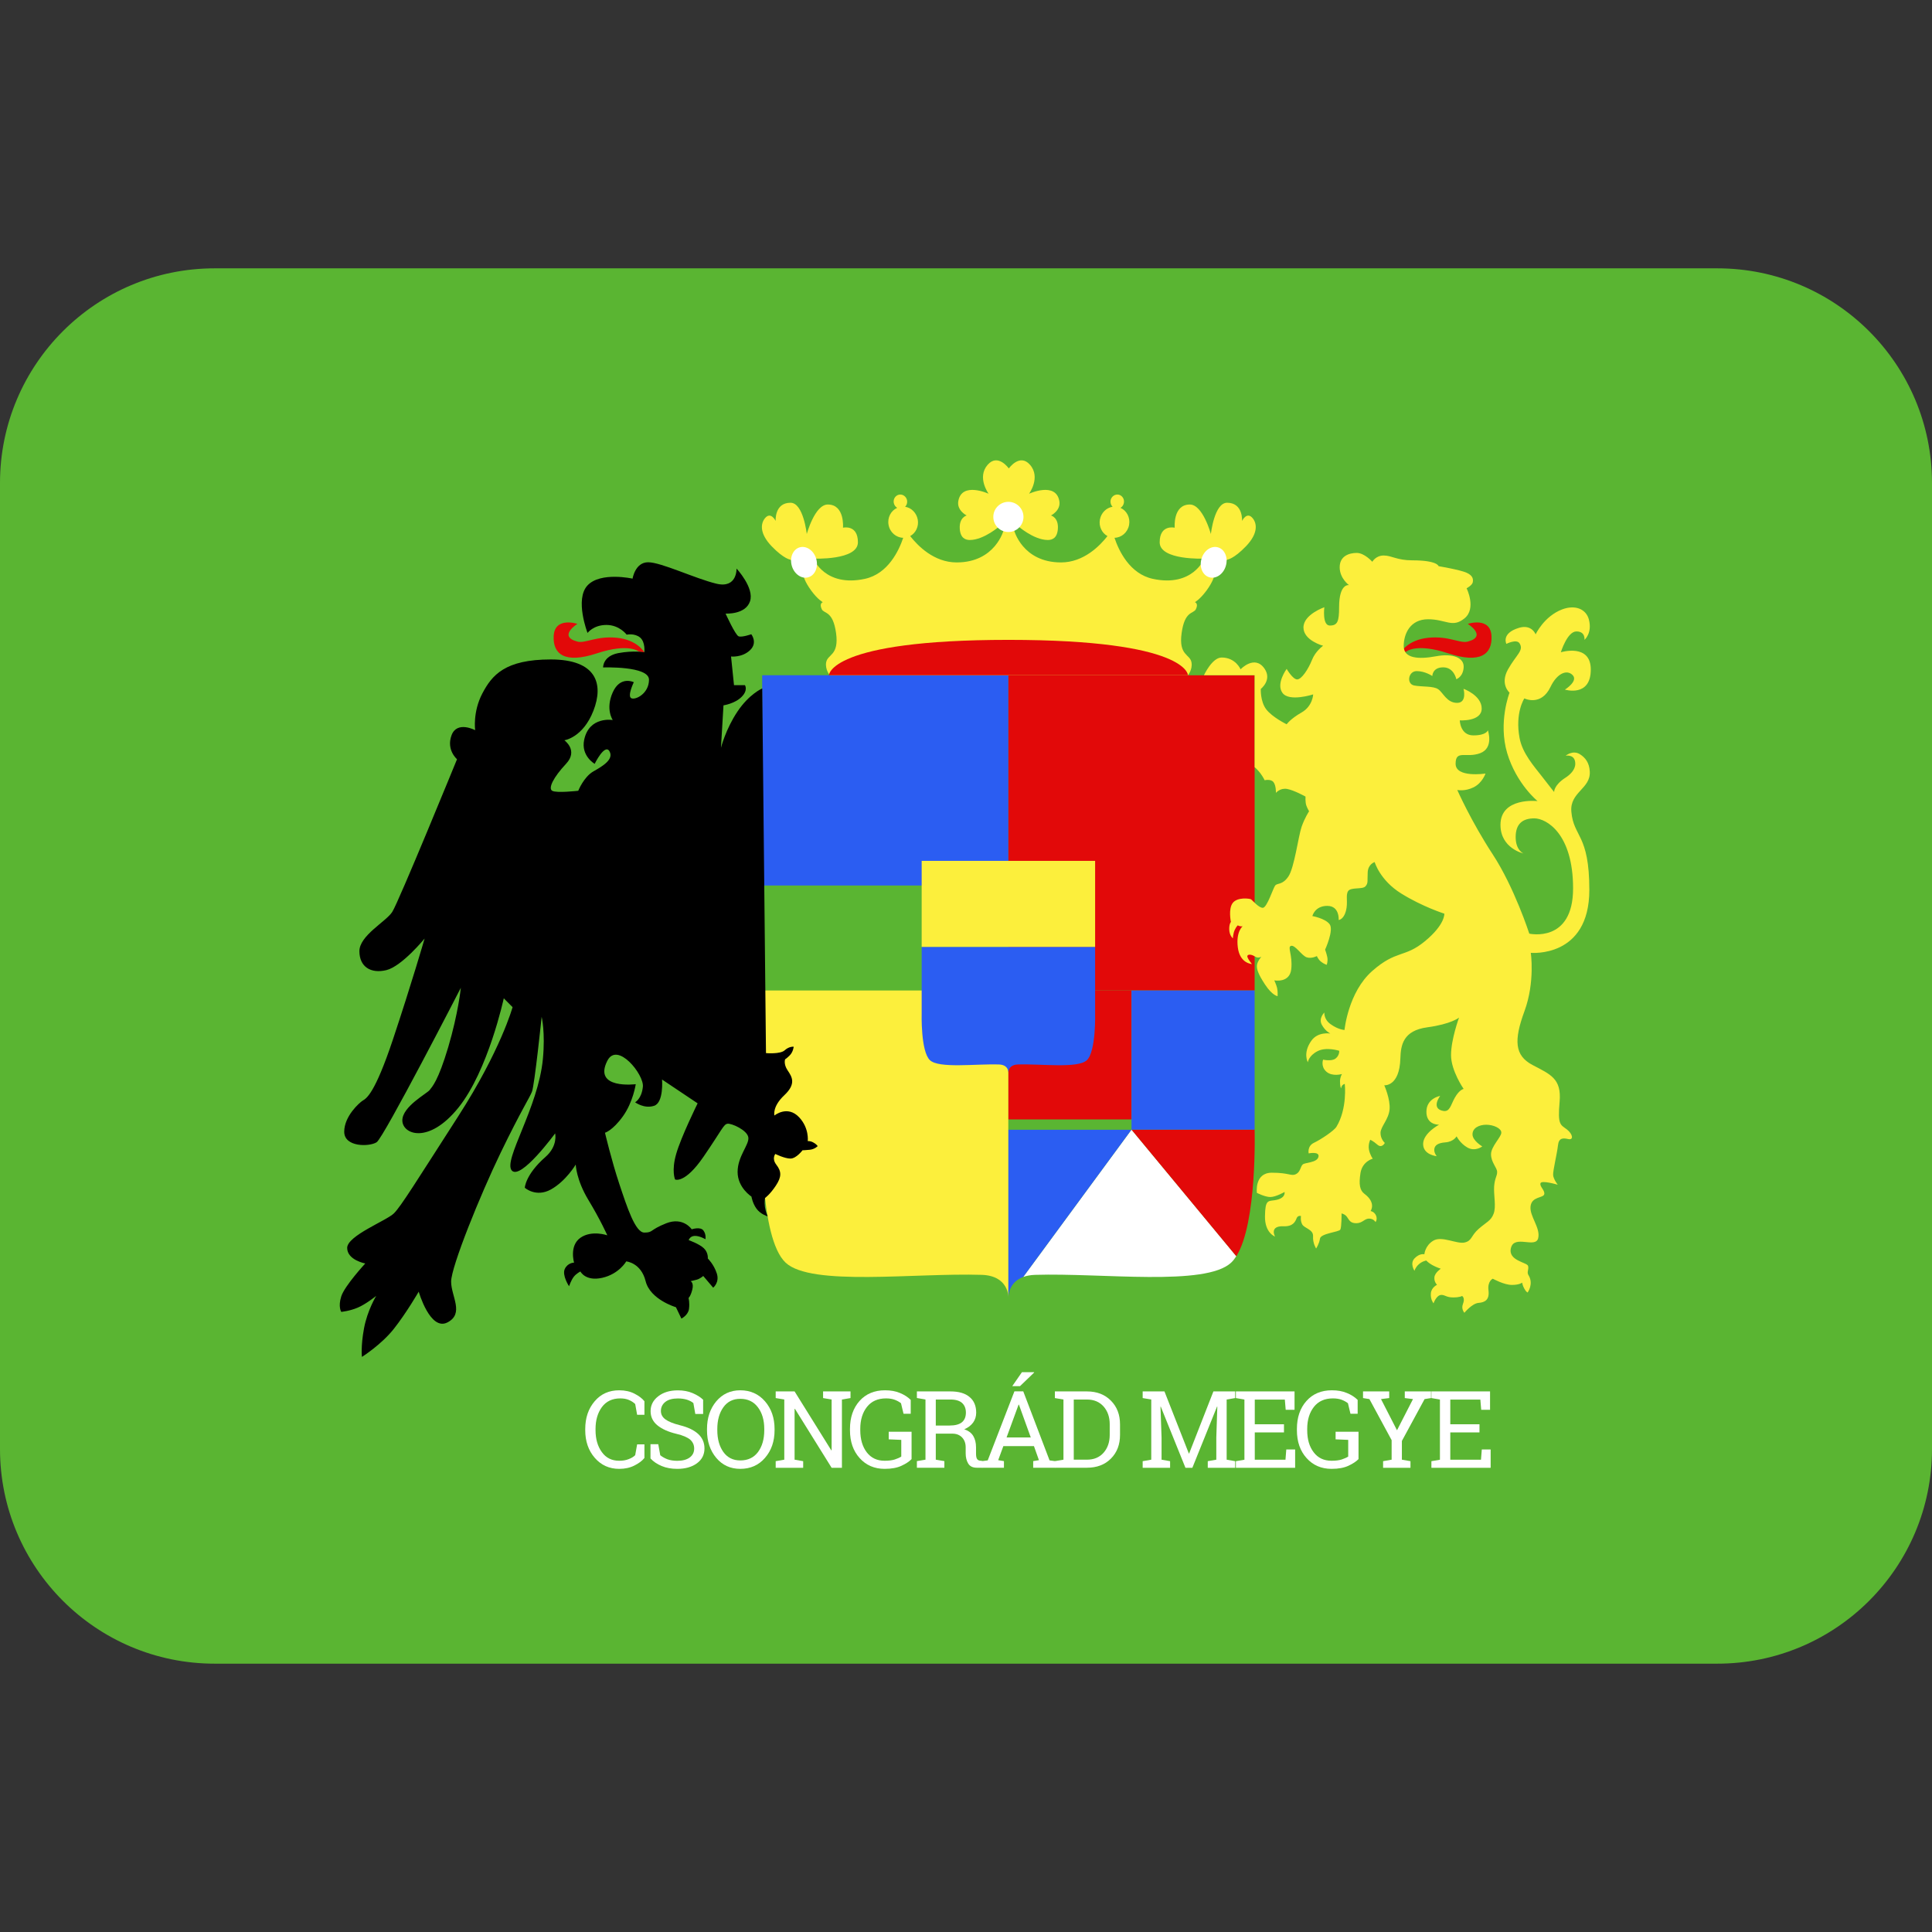 ﻿<svg xmlns:dc="http://purl.org/dc/elements/1.1/" xmlns:cc="http://creativecommons.org/ns#" xmlns:rdf="http://www.w3.org/1999/02/22-rdf-syntax-ns#" xmlns:svg="http://www.w3.org/2000/svg" xmlns="http://www.w3.org/2000/svg" viewBox="0 0 45 45" style="enable-background:new 0 0 45 45;" xml:space="preserve" version="1.1" id="svg2"><rect x="0" y="0" width="45" height="45" fill="#333333" stroke="none"/><defs id="defs6"><clipPath id="clipPath16" clipPathUnits="userSpaceOnUse"><path id="path18" d="M 0,36 36,36 36,0 0,0 0,36 Z"/></clipPath></defs><g transform="matrix(1.25,0,0,-1.25,0,45)" id="g10"><g id="g12"><g xmlns="http://www.w3.org/2000/svg" clip-path="url(#clipPath16)" id="g14"><path id="path20" style="fill:#5ab532;fill-opacity:1;fill-rule:nonzero;stroke:none" d="M 32,31 4,31 C 1.791,31 0,29.209 0,27 L 0,9 C 0,6.791 1.791,5 4,5 l 28,0 c 2.209,0 4,1.791 4,4 l 0,18 c 0,2.209 -1.791,4 -4,4"/><g id="g30"><path id="path30" style="fill:#ffffff;fill-opacity:1;fill-rule:nonzero;stroke:none" d="m 12.008,9.637 -0.136,0 -0.036,0.201 c -0.031,0.03 -0.07,0.056 -0.115,0.075 -0.046,0.02 -0.1,0.03 -0.163,0.03 -0.148,0 -0.262,-0.054 -0.342,-0.161 -0.079,-0.108 -0.119,-0.244 -0.119,-0.409 l 0,-0.022 c 0,-0.164 0.039,-0.301 0.117,-0.408 0.078,-0.109 0.186,-0.162 0.324,-0.162 0.065,0 0.123,0.009 0.176,0.03 0.053,0.02 0.093,0.045 0.122,0.074 l 0.036,0.201 0.136,0 0,-0.253 c -0.041,-0.052 -0.103,-0.099 -0.185,-0.14 -0.082,-0.042 -0.177,-0.063 -0.285,-0.063 -0.185,0 -0.337,0.069 -0.455,0.205 -0.119,0.137 -0.178,0.309 -0.178,0.516 l 0,0.02 c 0,0.209 0.058,0.381 0.175,0.518 0.116,0.137 0.269,0.205 0.458,0.205 0.108,0 0.203,-0.021 0.285,-0.063 0.082,-0.042 0.144,-0.089 0.185,-0.141 l 0,-0.253 z"/><path id="path31" style="fill:#ffffff;fill-opacity:1;fill-rule:nonzero;stroke:none" d="m 13.102,9.653 -0.146,0 -0.036,0.203 c -0.029,0.025 -0.068,0.045 -0.117,0.062 -0.049,0.015 -0.105,0.024 -0.17,0.024 -0.102,0 -0.181,-0.021 -0.236,-0.065 -0.054,-0.043 -0.082,-0.1 -0.082,-0.169 0,-0.063 0.028,-0.115 0.084,-0.156 0.056,-0.041 0.146,-0.078 0.27,-0.109 0.15,-0.037 0.264,-0.092 0.342,-0.164 0.077,-0.072 0.116,-0.161 0.116,-0.269 0,-0.114 -0.046,-0.207 -0.14,-0.276 -0.093,-0.069 -0.216,-0.104 -0.366,-0.104 -0.11,0 -0.207,0.017 -0.292,0.053 -0.085,0.036 -0.155,0.083 -0.208,0.141 l 0,0.265 0.145,0 0.037,-0.205 c 0.037,-0.03 0.081,-0.055 0.132,-0.075 0.052,-0.019 0.114,-0.029 0.186,-0.029 0.096,0 0.173,0.02 0.23,0.061 0.056,0.041 0.084,0.097 0.084,0.167 0,0.066 -0.024,0.121 -0.073,0.165 -0.049,0.043 -0.135,0.081 -0.259,0.11 -0.151,0.036 -0.268,0.089 -0.353,0.158 -0.085,0.07 -0.127,0.158 -0.127,0.264 0,0.111 0.047,0.204 0.142,0.277 0.094,0.074 0.217,0.111 0.368,0.111 0.1,0 0.191,-0.017 0.272,-0.051 0.082,-0.035 0.148,-0.076 0.197,-0.124 l 0,-0.265 z"/><path id="path32" style="fill:#ffffff;fill-opacity:1;fill-rule:nonzero;stroke:none" d="m 14.241,9.373 c 0,0.166 -0.04,0.301 -0.119,0.405 -0.079,0.105 -0.188,0.157 -0.328,0.157 -0.135,0 -0.24,-0.052 -0.315,-0.157 -0.075,-0.105 -0.113,-0.24 -0.113,-0.405 l 0,-0.022 c 0,-0.166 0.038,-0.302 0.113,-0.407 0.075,-0.104 0.18,-0.157 0.315,-0.157 0.142,0 0.252,0.052 0.33,0.156 0.078,0.105 0.117,0.241 0.117,0.408 l 0,0.022 z m 0.192,-0.022 c 0,-0.207 -0.059,-0.379 -0.178,-0.516 -0.118,-0.137 -0.272,-0.205 -0.461,-0.205 -0.184,0 -0.333,0.068 -0.448,0.205 -0.115,0.137 -0.172,0.309 -0.172,0.516 l 0,0.02 c 0,0.207 0.057,0.379 0.172,0.517 0.115,0.136 0.264,0.206 0.448,0.206 0.189,0 0.343,-0.07 0.461,-0.206 0.119,-0.138 0.178,-0.31 0.178,-0.517 l 0,-0.02 z"/><path id="path33" style="fill:#ffffff;fill-opacity:1;fill-rule:nonzero;stroke:none" d="m 15.848,10.073 0,-0.124 -0.16,-0.027 0,-1.272 -0.192,0 -0.684,1.099 -0.006,-0.002 0,-0.946 0.16,-0.028 0,-0.123 -0.512,0 0,0.123 0.16,0.028 0,1.121 -0.16,0.027 0,0.124 0.16,0 0.192,0 0.684,-1.098 0.006,0.002 0,0.945 -0.159,0.027 0,0.124 0.351,0 0.16,0 z"/><path id="path34" style="fill:#ffffff;fill-opacity:1;fill-rule:nonzero;stroke:none" d="m 16.986,8.812 c -0.042,-0.044 -0.103,-0.085 -0.185,-0.123 -0.081,-0.039 -0.187,-0.059 -0.317,-0.059 -0.19,0 -0.346,0.067 -0.466,0.201 -0.12,0.133 -0.18,0.306 -0.18,0.519 l 0,0.024 c 0,0.214 0.06,0.388 0.178,0.521 0.119,0.133 0.278,0.199 0.475,0.199 0.105,0 0.198,-0.016 0.278,-0.05 0.079,-0.032 0.147,-0.076 0.201,-0.129 l 0,-0.258 -0.134,0 -0.047,0.196 c -0.032,0.025 -0.071,0.047 -0.116,0.064 -0.045,0.017 -0.1,0.026 -0.163,0.026 -0.153,0 -0.272,-0.053 -0.355,-0.158 -0.083,-0.106 -0.125,-0.242 -0.125,-0.41 l 0,-0.025 c 0,-0.17 0.041,-0.307 0.121,-0.412 0.081,-0.105 0.191,-0.157 0.333,-0.157 0.077,0 0.141,0.008 0.19,0.024 0.05,0.017 0.09,0.034 0.12,0.054 l 0,0.311 -0.234,0.01 0,0.142 0.426,0 0,-0.51 z"/><path id="path35" style="fill:#ffffff;fill-opacity:1;fill-rule:nonzero;stroke:none" d="m 17.437,9.437 0.253,0 c 0.108,0 0.186,0.021 0.235,0.062 0.049,0.041 0.073,0.101 0.073,0.18 0,0.074 -0.023,0.134 -0.07,0.178 -0.047,0.043 -0.12,0.065 -0.218,0.065 l -0.273,0 0,-0.485 z m 0.273,0.636 c 0.155,0 0.274,-0.034 0.356,-0.104 0.083,-0.068 0.124,-0.166 0.124,-0.292 0,-0.069 -0.019,-0.131 -0.057,-0.184 -0.039,-0.053 -0.093,-0.095 -0.165,-0.126 0.077,-0.026 0.133,-0.067 0.167,-0.124 0.034,-0.057 0.052,-0.128 0.052,-0.212 l 0,-0.115 c 0,-0.043 0.005,-0.076 0.016,-0.096 0.011,-0.021 0.029,-0.033 0.055,-0.037 l 0.047,-0.006 0,-0.126 -0.104,0 c -0.075,0 -0.128,0.026 -0.16,0.078 -0.031,0.052 -0.047,0.115 -0.047,0.189 l 0,0.111 c 0,0.078 -0.022,0.139 -0.067,0.186 -0.045,0.047 -0.105,0.071 -0.181,0.071 l -0.309,0 0,-0.485 0.16,-0.027 0,-0.123 -0.512,0 0,0.123 0.16,0.027 0,1.121 -0.16,0.028 0,0.123 0.16,0 0.465,0 z"/><path id="path36" style="fill:#ffffff;fill-opacity:1;fill-rule:nonzero;stroke:none" d="m 19.042,10.431 0.226,0 0.002,-0.006 -0.264,-0.254 -0.144,0 0.18,0.26 z m -0.286,-1.216 0.451,0 -0.221,0.612 -0.006,0 -0.224,-0.612 z m -0.456,-0.441 0.105,0.014 0.497,1.286 0.165,0 0.49,-1.286 0.103,-0.014 0,-0.123 -0.408,0 0,0.123 0.107,0.018 -0.093,0.262 -0.57,0 -0.096,-0.262 0.107,-0.018 0,-0.123 -0.407,0 0,0.123 z"/><path id="path37" style="fill:#ffffff;fill-opacity:1;fill-rule:nonzero;stroke:none" d="m 20.008,9.922 0,-1.121 0.244,0 c 0.132,0 0.235,0.043 0.312,0.13 0.076,0.087 0.114,0.198 0.114,0.333 l 0,0.196 c 0,0.135 -0.038,0.245 -0.114,0.332 -0.077,0.086 -0.18,0.13 -0.312,0.13 l -0.244,0 z m 0.244,0.151 c 0.186,0 0.335,-0.057 0.448,-0.172 0.114,-0.114 0.17,-0.261 0.17,-0.443 l 0,-0.194 c 0,-0.182 -0.056,-0.329 -0.17,-0.443 -0.113,-0.114 -0.262,-0.17 -0.448,-0.17 l -0.596,0 0,0.123 0.16,0.027 0,1.121 -0.16,0.027 0,0.124 0.16,0 0.436,0 z"/><path id="path38" style="fill:#ffffff;fill-opacity:1;fill-rule:nonzero;stroke:none" d="m 22.683,9.79 -0.005,0.001 -0.46,-1.141 -0.129,0 -0.46,1.14 -0.005,-10e-4 0.02,-0.576 0,-0.412 0.159,-0.028 0,-0.123 -0.511,0 0,0.123 0.16,0.028 0,1.121 -0.16,0.027 0,0.124 0.16,0 0.246,0 0.454,-1.156 0.006,0 0.452,1.156 0.406,0 0,-0.124 -0.159,-0.027 0,-1.121 0.159,-0.028 0,-0.123 -0.511,0 0,0.123 0.159,0.028 0,0.412 0.019,0.577 z"/><path id="path39" style="fill:#ffffff;fill-opacity:1;fill-rule:nonzero;stroke:none" d="m 23.029,8.65 0,0.123 0.159,0.027 0,1.121 -0.159,0.028 0,0.124 1.093,0 0,-0.342 -0.165,0 -0.016,0.19 -0.56,0 0,-0.46 0.544,0 0,-0.152 -0.544,0 0,-0.509 0.572,0 0.015,0.191 0.165,0 0,-0.341 -1.104,0 z"/><path id="path40" style="fill:#ffffff;fill-opacity:1;fill-rule:nonzero;stroke:none" d="m 25.314,8.812 c -0.042,-0.044 -0.104,-0.085 -0.185,-0.123 -0.082,-0.039 -0.187,-0.059 -0.318,-0.059 -0.189,0 -0.345,0.067 -0.465,0.201 -0.12,0.133 -0.18,0.306 -0.18,0.519 l 0,0.024 c 0,0.214 0.059,0.388 0.178,0.521 0.118,0.133 0.277,0.199 0.474,0.199 0.105,0 0.198,-0.016 0.278,-0.05 0.08,-0.032 0.148,-0.076 0.202,-0.129 l 0,-0.258 -0.134,0 -0.047,0.196 c -0.032,0.025 -0.072,0.047 -0.116,0.064 -0.045,0.017 -0.1,0.026 -0.164,0.026 -0.153,0 -0.271,-0.053 -0.354,-0.158 -0.083,-0.106 -0.125,-0.242 -0.125,-0.41 l 0,-0.025 c 0,-0.17 0.04,-0.307 0.121,-0.412 0.08,-0.105 0.191,-0.157 0.332,-0.157 0.078,0 0.142,0.008 0.191,0.024 0.049,0.017 0.089,0.034 0.12,0.054 l 0,0.311 -0.235,0.01 0,0.142 0.427,0 0,-0.51 z"/><path id="path41" style="fill:#ffffff;fill-opacity:1;fill-rule:nonzero;stroke:none" d="m 25.886,9.949 -0.153,-0.019 0.298,-0.581 0.298,0.581 -0.153,0.019 0,0.124 0.489,0 0,-0.124 -0.12,-0.019 -0.423,-0.78 0,-0.349 0.16,-0.028 0,-0.123 -0.51,0 0,0.123 0.159,0.028 0,0.364 -0.414,0.765 -0.119,0.019 0,0.124 0.488,0 0,-0.124 z"/><path id="path42" style="fill:#ffffff;fill-opacity:1;fill-rule:nonzero;stroke:none" d="m 26.672,8.65 0,0.123 0.159,0.027 0,1.121 -0.159,0.028 0,0.124 1.093,0 0,-0.342 -0.165,0 -0.016,0.19 -0.56,0 0,-0.46 0.544,0 0,-0.152 -0.544,0 0,-0.509 0.572,0 0.015,0.191 0.165,0 0,-0.341 -1.104,0 z"/></g><g id="g34"><path id="path50" style="fill:#fcef3c;fill-opacity:1;fill-rule:nonzero;stroke:none" d="m 18.79,17.547 -4.588,0 0,-2.596 c 0,0 -0.058,-2.016 0.437,-2.479 0.478,-0.447 2.405,-0.188 3.654,-0.227 0.505,-0.016 0.497,-0.416 0.497,-0.416 l 0,5.718 z"/><path id="path51" style="fill:#ffffff;fill-opacity:1;fill-rule:nonzero;stroke:none" d="m 19.066,12.206 c 0.061,0.021 0.133,0.036 0.221,0.039 1.249,0.039 3.176,-0.22 3.654,0.228 0.034,0.032 0.066,0.073 0.096,0.12 l -1.953,2.358 -2.018,-2.745 z"/><path id="path52" style="fill:#2b5df2;fill-opacity:1;fill-rule:nonzero;stroke:none" d="m 19.066,12.206 c -0.281,-0.104 -0.276,-0.377 -0.276,-0.377 l 0,3.122 2.294,0 -2.018,-2.745 z"/><path id="path53" style="fill:#e20909;fill-opacity:1;fill-rule:nonzero;stroke:none" d="m 21.084,14.951 2.294,0 c 0,0 0.05,-1.742 -0.341,-2.359 l -1.953,2.359 z"/><path id="path54" style="fill:#5ab532;fill-opacity:1;fill-rule:nonzero;stroke:none" d="m 18.79,15.142 2.294,0 0,-0.19 -2.294,0 0,0.19 z"/><path id="path55" style="fill:#e20909;fill-opacity:1;fill-rule:nonzero;stroke:none" d="m 18.79,17.547 2.294,0 0,-2.406 -2.294,0 0,2.406 z"/><path id="path56" style="fill:#2b5df2;fill-opacity:1;fill-rule:nonzero;stroke:none" d="m 21.084,17.547 2.294,0 0,-2.596 -2.294,0 0,2.596 z"/><path id="path57" style="fill:#5ab532;fill-opacity:1;fill-rule:nonzero;stroke:none" d="m 18.79,19.5 0,-1.953 -4.588,10e-4 0,1.952 4.588,0 z"/><path id="path58" style="fill:#2b5df2;fill-opacity:1;fill-rule:nonzero;stroke:none" d="m 18.79,19.5 0,3.918 -4.588,0 0,-3.918 4.588,0 z"/><path id="path59" style="fill:#e20909;fill-opacity:1;fill-rule:nonzero;stroke:none" d="m 23.378,17.547 0,5.87 -4.588,0 0,-5.87 4.588,0 z"/><path id="path60" style="fill:#2b5df2;fill-opacity:1;fill-rule:nonzero;stroke:none" d="m 17.174,18.357 0,-1.24 c 0,0 -0.02,-0.709 0.154,-0.872 0.168,-0.158 0.847,-0.066 1.287,-0.08 0.178,-0.006 0.175,-0.146 0.175,-0.146 0,0 -0.003,0.14 0.176,0.146 0.439,0.014 1.118,-0.078 1.286,0.08 0.173,0.163 0.154,0.872 0.154,0.872 l 0,1.24 -3.232,0 z"/><path id="path61" style="fill:#fcef3c;fill-opacity:1;fill-rule:nonzero;stroke:none" d="m 17.174,19.959 3.232,0 0,-1.603 -3.232,0 0,1.603 z"/><path id="path62" style="fill:#fcef3c;fill-opacity:1;fill-rule:nonzero;stroke:none" d="m 15.461,23.418 c 0,0 -0.089,0.107 -0.067,0.239 0.027,0.158 0.243,0.122 0.185,0.546 -0.059,0.423 -0.223,0.355 -0.267,0.446 -0.052,0.11 0.02,0.13 0.02,0.13 0,0 -0.094,0.049 -0.216,0.216 -0.123,0.167 -0.145,0.274 -0.145,0.274 l -0.241,0.302 c 0,0 -0.12,0.01 -0.352,0.251 -0.231,0.242 -0.202,0.423 -0.127,0.518 0.112,0.141 0.202,-0.047 0.202,-0.047 0,0 -0.024,0.339 0.277,0.339 0.241,0 0.303,-0.583 0.303,-0.583 0,0 0.149,0.55 0.392,0.55 0.32,0 0.283,-0.432 0.283,-0.432 0,0 0.278,0.067 0.278,-0.272 0,-0.34 -0.829,-0.304 -0.829,-0.304 0,0 0.212,-0.538 0.959,-0.377 0.43,0.093 0.634,0.525 0.714,0.765 -0.131,0.002 -0.248,0.101 -0.273,0.241 -0.025,0.135 0.045,0.266 0.161,0.317 -0.032,0.019 -0.056,0.052 -0.064,0.093 -0.013,0.072 0.032,0.14 0.1,0.153 0.069,0.012 0.135,-0.036 0.148,-0.108 0.008,-0.045 -0.007,-0.089 -0.036,-0.118 0.116,-0.018 0.212,-0.113 0.235,-0.239 0.023,-0.128 -0.038,-0.251 -0.141,-0.307 0.14,-0.179 0.442,-0.491 0.866,-0.491 0.723,0 0.876,0.604 0.876,0.604 l -0.06,0.085 c 0,0 -0.303,-0.271 -0.571,-0.271 -0.084,0 -0.175,0.037 -0.187,0.208 -0.014,0.213 0.128,0.249 0.128,0.249 0,0 -0.188,0.093 -0.155,0.27 0.066,0.365 0.564,0.135 0.564,0.135 0,0 -0.223,0.305 -0.017,0.54 0.192,0.219 0.394,-0.069 0.394,-0.069 0,0 0.202,0.288 0.394,0.069 0.207,-0.235 -0.017,-0.54 -0.017,-0.54 0,0 0.498,0.23 0.564,-0.135 0.033,-0.177 -0.155,-0.27 -0.155,-0.27 0,0 0.143,-0.036 0.128,-0.249 -0.012,-0.171 -0.103,-0.208 -0.187,-0.208 -0.268,0 -0.57,0.271 -0.57,0.271 l -0.06,-0.085 c 0,0 0.152,-0.604 0.876,-0.604 0.423,0 0.725,0.312 0.865,0.491 -0.103,0.056 -0.164,0.179 -0.141,0.307 0.023,0.126 0.119,0.221 0.236,0.239 -0.029,0.029 -0.044,0.073 -0.037,0.118 0.013,0.072 0.079,0.12 0.148,0.108 0.068,-0.013 0.113,-0.081 0.1,-0.153 -0.007,-0.041 -0.031,-0.074 -0.063,-0.093 0.115,-0.051 0.185,-0.182 0.16,-0.317 -0.025,-0.14 -0.141,-0.239 -0.272,-0.241 0.08,-0.24 0.283,-0.672 0.714,-0.765 0.747,-0.161 0.959,0.377 0.959,0.377 0,0 -0.831,-0.036 -0.831,0.304 0,0.339 0.28,0.272 0.28,0.272 0,0 -0.038,0.432 0.282,0.432 0.243,0 0.392,-0.55 0.392,-0.55 0,0 0.063,0.583 0.303,0.583 0.301,0 0.278,-0.339 0.278,-0.339 0,0 0.089,0.188 0.201,0.047 0.075,-0.095 0.104,-0.276 -0.127,-0.518 -0.232,-0.241 -0.352,-0.251 -0.352,-0.251 l -0.24,-0.302 c 0,0 -0.022,-0.107 -0.145,-0.274 -0.124,-0.167 -0.216,-0.216 -0.216,-0.216 0,0 0.072,-0.02 0.019,-0.13 -0.044,-0.091 -0.208,-0.023 -0.266,-0.446 -0.059,-0.424 0.157,-0.388 0.184,-0.546 0.023,-0.132 -0.066,-0.239 -0.066,-0.239"/><path id="path63" style="fill:#ffffff;fill-opacity:1;fill-rule:nonzero;stroke:none" d="m 22.842,25.457 c 0.045,0.154 -0.021,0.308 -0.147,0.344 -0.125,0.036 -0.263,-0.06 -0.307,-0.214 -0.045,-0.154 0.021,-0.308 0.147,-0.344 0.125,-0.036 0.263,0.06 0.307,0.214"/><path id="path64" style="fill:#ffffff;fill-opacity:1;fill-rule:nonzero;stroke:none" d="m 14.754,25.457 c -0.044,0.154 0.022,0.308 0.147,0.344 0.126,0.036 0.264,-0.06 0.308,-0.214 0.044,-0.154 -0.022,-0.308 -0.148,-0.344 -0.125,-0.036 -0.263,0.06 -0.307,0.214"/><path id="path65" style="fill:#ffffff;fill-opacity:1;fill-rule:nonzero;stroke:none" d="m 19.071,26.368 c 0,0.155 -0.126,0.281 -0.281,0.281 -0.156,0 -0.281,-0.126 -0.281,-0.281 0,-0.155 0.125,-0.281 0.281,-0.281 0.155,0 0.281,0.126 0.281,0.281"/><path d="m 22.136,23.418 c 0,0 0,0.659 -3.346,0.659 -3.344,0 -3.344,-0.659 -3.344,-0.659 l 6.69,0 z" id="path3209" style="fill:#e20909;fill-opacity:1;fill-rule:nonzero;stroke:none"/></g><g id="g38"><path id="path70" style="fill:#e20909;fill-opacity:1;fill-rule:nonzero;stroke:none" d="m 26.201,23.856 c 0,0 0.181,0.169 0.785,-0.03 0.604,-0.2 0.822,-0.012 0.806,0.321 -0.018,0.369 -0.442,0.228 -0.442,0.228 0,0 0.371,-0.232 0,-0.33 -0.149,-0.039 -0.353,0.11 -0.737,0.071 -0.384,-0.039 -0.51,-0.271 -0.51,-0.271 l 0.098,0.011 z"/><path id="path72" style="fill:#e20909;fill-opacity:1;fill-rule:nonzero;stroke:none" d="m 11.908,23.856 c 0,0 -0.181,0.169 -0.785,-0.03 -0.604,-0.2 -0.822,-0.012 -0.806,0.321 0.018,0.369 0.442,0.228 0.442,0.228 0,0 -0.371,-0.232 0,-0.33 0.149,-0.039 0.353,0.11 0.737,0.071 0.384,-0.039 0.51,-0.271 0.51,-0.271 l -0.098,0.011 z"/><path id="path80" style="fill:#000000;fill-opacity:1;fill-rule:nonzero;stroke:none" d="m 14.273,16.377 -0.07,6.795 c 0,0 -0.243,-0.103 -0.463,-0.433 -0.22,-0.329 -0.306,-0.674 -0.306,-0.674 l 0.047,0.792 c 0,0 0.212,0.031 0.337,0.157 0.126,0.125 0.063,0.219 0.063,0.219 l -0.204,0 -0.055,0.534 c 0,0 0.204,-0.024 0.353,0.117 0.149,0.141 0.024,0.298 0.024,0.298 0,0 -0.173,-0.062 -0.236,-0.039 -0.062,0.024 -0.243,0.424 -0.243,0.424 0,0 0.369,-0.024 0.455,0.227 0.086,0.251 -0.251,0.612 -0.251,0.612 0,0 0.016,-0.377 -0.376,-0.282 -0.392,0.094 -1.028,0.399 -1.271,0.399 -0.243,0 -0.29,-0.305 -0.29,-0.305 0,0 -0.596,0.133 -0.839,-0.126 -0.243,-0.258 0,-0.886 0,-0.886 0,0 0.109,0.149 0.352,0.149 0.244,0 0.377,-0.181 0.377,-0.181 0,0 0.149,0.032 0.251,-0.054 0.102,-0.087 0.078,-0.275 0.078,-0.275 0,0 -0.196,0.039 -0.486,-0.015 -0.29,-0.056 -0.282,-0.267 -0.282,-0.267 0,0 0.855,0.031 0.855,-0.228 0,-0.258 -0.251,-0.384 -0.33,-0.345 -0.078,0.039 0.047,0.298 0.047,0.298 0,0 -0.251,0.126 -0.392,-0.188 -0.141,-0.314 0,-0.517 0,-0.517 0,0 -0.439,0.078 -0.533,-0.369 -0.063,-0.3 0.196,-0.447 0.196,-0.447 0,0 0.188,0.384 0.275,0.235 0.086,-0.149 -0.118,-0.274 -0.299,-0.376 -0.18,-0.103 -0.282,-0.361 -0.282,-0.361 0,0 -0.408,-0.047 -0.486,0 -0.078,0.047 0.023,0.251 0.258,0.502 0.236,0.251 -0.031,0.439 -0.031,0.439 0,0 0.345,0.047 0.541,0.549 0.196,0.502 0.058,0.957 -0.794,0.957 -0.853,0 -1.096,-0.291 -1.276,-0.635 -0.181,-0.346 -0.133,-0.683 -0.133,-0.683 0,0 -0.338,0.181 -0.44,-0.094 -0.102,-0.275 0.102,-0.447 0.102,-0.447 0,0 -1.09,-2.667 -1.208,-2.847 -0.117,-0.18 -0.611,-0.439 -0.611,-0.73 0,-0.29 0.211,-0.423 0.502,-0.353 0.29,0.071 0.713,0.589 0.713,0.589 0,0 -0.243,-0.84 -0.588,-1.874 -0.345,-1.036 -0.502,-1.107 -0.565,-1.146 -0.062,-0.039 -0.345,-0.29 -0.345,-0.58 0,-0.291 0.471,-0.282 0.604,-0.196 0.133,0.086 1.569,2.878 1.569,2.878 0,0 -0.047,-0.471 -0.235,-1.106 -0.189,-0.635 -0.299,-0.737 -0.346,-0.799 -0.046,-0.063 -0.509,-0.306 -0.509,-0.566 0,-0.259 0.486,-0.454 1.043,0.235 0.557,0.691 0.847,2.04 0.847,2.04 l 0.164,-0.165 c 0,0 -0.219,-0.799 -1.011,-2.031 -0.792,-1.231 -1.067,-1.679 -1.2,-1.811 -0.133,-0.134 -0.871,-0.416 -0.871,-0.644 0,-0.227 0.337,-0.29 0.337,-0.29 0,0 -0.384,-0.416 -0.447,-0.612 -0.063,-0.196 0,-0.29 0,-0.29 0,0 0.157,0.015 0.306,0.079 0.15,0.062 0.345,0.219 0.345,0.219 0,0 -0.164,-0.267 -0.227,-0.604 -0.063,-0.337 -0.039,-0.533 -0.039,-0.533 0,0 0.361,0.227 0.596,0.525 0.235,0.298 0.462,0.691 0.462,0.691 0,0 0.212,-0.738 0.534,-0.574 0.321,0.165 0.07,0.487 0.07,0.761 0,0.276 0.542,1.616 0.926,2.408 0.384,0.792 0.533,1.012 0.58,1.13 0.048,0.117 0.181,1.396 0.181,1.396 0,0 0.07,-0.291 0.023,-0.784 -0.086,-0.911 -0.745,-1.89 -0.58,-2.079 0.165,-0.188 0.808,0.691 0.808,0.691 0,0 0.057,-0.232 -0.181,-0.44 -0.376,-0.33 -0.384,-0.573 -0.384,-0.573 0,0 0.207,-0.187 0.488,-0.031 0.28,0.157 0.461,0.463 0.461,0.463 0,0 0.008,-0.282 0.235,-0.658 0.228,-0.377 0.353,-0.66 0.353,-0.66 0,0 -0.29,0.102 -0.501,-0.046 -0.212,-0.15 -0.118,-0.463 -0.118,-0.463 0,0 -0.118,0 -0.173,-0.118 -0.055,-0.118 0.079,-0.322 0.079,-0.322 0,0 0.039,0.111 0.086,0.173 0.047,0.063 0.126,0.102 0.126,0.102 0,0 0.093,-0.189 0.407,-0.118 0.314,0.071 0.447,0.306 0.447,0.306 0,0 0.275,-0.023 0.361,-0.368 0.086,-0.346 0.565,-0.486 0.565,-0.486 l 0.102,-0.212 c 0,0 0.125,0.062 0.141,0.179 0.016,0.119 -0.008,0.205 -0.008,0.205 0,0 0.039,0.031 0.07,0.157 0.032,0.125 -0.031,0.157 -0.031,0.157 0,0 0.055,0.011 0.117,0.028 0.061,0.018 0.118,0.068 0.118,0.068 l 0.185,-0.218 c 0,0 0.123,0.097 0.067,0.267 -0.056,0.171 -0.167,0.277 -0.167,0.277 0,0 0.012,0.109 -0.074,0.191 -0.085,0.082 -0.282,0.151 -0.282,0.151 0,0 0.021,0.076 0.112,0.079 0.091,0.003 0.2,-0.062 0.2,-0.062 0,0 0.017,0.091 -0.039,0.164 -0.056,0.075 -0.217,0.021 -0.217,0.021 0,0 -0.157,0.237 -0.475,0.112 -0.317,-0.126 -0.239,-0.173 -0.408,-0.173 -0.168,0 -0.321,0.471 -0.466,0.906 -0.145,0.435 -0.267,0.954 -0.267,0.954 0,0 0.141,0.039 0.333,0.305 0.192,0.267 0.24,0.6 0.24,0.6 0,0 -0.801,-0.102 -0.53,0.435 0.186,0.369 0.686,-0.254 0.663,-0.482 -0.023,-0.228 -0.145,-0.29 -0.145,-0.29 0,0 0.168,-0.126 0.353,-0.066 0.184,0.058 0.149,0.49 0.149,0.49 l 0.663,-0.444 c 0,0 -0.31,-0.627 -0.4,-0.945 -0.091,-0.317 -0.02,-0.474 -0.02,-0.474 0,0 0.18,-0.086 0.529,0.423 0.35,0.51 0.373,0.604 0.447,0.616 0.075,0.011 0.369,-0.118 0.389,-0.255 0.019,-0.137 -0.2,-0.349 -0.2,-0.643 0,-0.295 0.258,-0.459 0.258,-0.459 0,0 0.02,-0.126 0.095,-0.227 0.074,-0.103 0.207,-0.142 0.207,-0.142 0,0 -0.037,0.081 -0.051,0.175 -0.013,0.093 0.002,0.167 0.002,0.167 0,0 0.094,0.067 0.202,0.231 0.108,0.164 0.108,0.262 0.007,0.392 -0.087,0.114 -0.017,0.198 -0.017,0.198 0,0 0.172,-0.086 0.282,-0.086 0.109,0 0.225,0.155 0.225,0.155 0,0 0.041,-10e-4 0.135,0.009 0.094,0.01 0.147,0.068 0.147,0.068 0,0 -0.024,0.039 -0.085,0.07 -0.06,0.031 -0.1,0.023 -0.1,0.023 0,0 0.031,0.24 -0.16,0.444 -0.22,0.233 -0.461,0.033 -0.461,0.033 0,0 -0.045,0.163 0.184,0.378 0.23,0.216 0.141,0.346 0.061,0.465 -0.08,0.12 -0.045,0.206 -0.045,0.206 0,0 0.01,0 0.08,0.066 0.071,0.068 0.079,0.167 0.079,0.167 0,0 -0.084,0.01 -0.167,-0.066 -0.082,-0.077 -0.349,-0.053 -0.349,-0.053"/><path id="path90" style="fill:#fcef3c;fill-opacity:1;fill-rule:nonzero;stroke:none" d="m 22.434,23.418 c 0,0 0.152,0.33 0.329,0.33 0.263,0 0.353,-0.22 0.353,-0.22 0,0 0.263,0.28 0.447,0.012 0.145,-0.212 -0.07,-0.377 -0.07,-0.377 0,0 -0.012,-0.231 0.101,-0.38 0.114,-0.149 0.381,-0.279 0.381,-0.279 0,0 0.07,0.102 0.278,0.22 0.208,0.118 0.216,0.337 0.216,0.337 0,0 -0.447,-0.145 -0.572,0.028 -0.126,0.172 0.078,0.447 0.078,0.447 0,0 0.113,-0.196 0.196,-0.196 0.082,0 0.208,0.192 0.275,0.361 0.066,0.168 0.208,0.266 0.208,0.266 0,0 -0.366,0.098 -0.366,0.341 0,0.243 0.389,0.377 0.389,0.377 0,0 -0.043,-0.341 0.102,-0.341 0.145,0 0.173,0.078 0.173,0.341 0,0.451 0.184,0.412 0.184,0.412 0,0 -0.173,0.125 -0.173,0.333 0,0.208 0.173,0.267 0.318,0.267 0.145,0 0.29,-0.165 0.29,-0.165 0,0 0.063,0.117 0.212,0.117 0.149,0 0.247,-0.09 0.533,-0.09 0.471,0 0.49,-0.109 0.49,-0.109 0,0 0.4,-0.067 0.522,-0.122 0.122,-0.055 0.126,-0.125 0.114,-0.181 -0.012,-0.054 -0.114,-0.109 -0.114,-0.109 0,0 0.188,-0.377 -0.04,-0.561 -0.227,-0.184 -0.344,-0.016 -0.678,-0.016 -0.333,0 -0.454,-0.27 -0.454,-0.501 0,-0.232 0.282,-0.248 0.599,-0.189 0.318,0.059 0.53,-0.027 0.518,-0.207 -0.012,-0.181 -0.137,-0.22 -0.137,-0.22 0,0 -0.042,0.221 -0.244,0.221 -0.203,0 -0.203,-0.162 -0.203,-0.162 0,0 -0.133,0.092 -0.291,0.092 -0.159,0 -0.194,-0.239 -0.048,-0.268 0.147,-0.029 0.359,-0.006 0.45,-0.071 0.092,-0.064 0.159,-0.253 0.351,-0.253 0.19,0 0.12,0.262 0.12,0.262 0,0 0.338,-0.121 0.338,-0.368 0,-0.247 -0.408,-0.22 -0.408,-0.22 0,0 0.005,-0.28 0.253,-0.28 0.247,0 0.27,0.095 0.27,0.095 0,0 0.117,-0.33 -0.144,-0.427 -0.262,-0.097 -0.457,0.071 -0.457,-0.197 0,-0.267 0.557,-0.182 0.557,-0.182 0,0 -0.057,-0.174 -0.221,-0.256 -0.165,-0.082 -0.305,-0.05 -0.305,-0.05 0,0 0.257,-0.583 0.66,-1.199 0.404,-0.616 0.682,-1.478 0.682,-1.478 0,0 0.816,-0.185 0.816,0.843 0,1.027 -0.502,1.305 -0.722,1.305 -0.219,0 -0.348,-0.102 -0.348,-0.349 0,-0.247 0.145,-0.305 0.145,-0.305 0,0 -0.428,0.094 -0.428,0.533 0,0.521 0.691,0.443 0.691,0.443 0,0 -0.393,0.318 -0.566,0.894 -0.171,0.576 0.044,1.126 0.044,1.126 0,0 -0.184,0.157 -0.028,0.435 0.157,0.278 0.297,0.349 0.216,0.482 -0.055,0.091 -0.247,-0.008 -0.247,-0.008 0,0 -0.102,0.196 0.231,0.298 0.243,0.075 0.314,-0.121 0.314,-0.121 0,0 0.155,0.338 0.498,0.467 0.242,0.09 0.443,0.003 0.494,-0.188 0.068,-0.258 -0.082,-0.381 -0.082,-0.381 0,0 0.023,0.157 -0.15,0.157 -0.171,0 -0.29,-0.388 -0.29,-0.388 0,0 0.558,0.172 0.558,-0.322 0,-0.523 -0.482,-0.374 -0.482,-0.374 0,0 0.255,0.159 0.143,0.271 -0.111,0.112 -0.294,0.026 -0.411,-0.22 -0.177,-0.371 -0.488,-0.215 -0.488,-0.215 0,0 -0.177,-0.265 -0.089,-0.738 0.053,-0.286 0.272,-0.529 0.413,-0.711 0.159,-0.206 0.231,-0.295 0.231,-0.295 0,0 -0.008,0.126 0.212,0.267 0.081,0.052 0.182,0.144 0.182,0.259 0,0.186 -0.179,0.15 -0.179,0.15 0,0 0.129,0.11 0.262,0.03 0.105,-0.065 0.178,-0.161 0.187,-0.321 0.022,-0.326 -0.376,-0.384 -0.343,-0.753 0.041,-0.477 0.335,-0.412 0.335,-1.456 0,-1.276 -1.091,-1.173 -1.091,-1.173 0,0 0.082,-0.54 -0.117,-1.085 -0.201,-0.546 -0.185,-0.828 0.148,-1.004 0.334,-0.177 0.545,-0.251 0.506,-0.687 -0.039,-0.435 0.016,-0.424 0.134,-0.513 0.117,-0.091 0.129,-0.205 0.027,-0.181 -0.102,0.023 -0.177,0.023 -0.192,-0.121 -0.016,-0.146 -0.094,-0.467 -0.09,-0.546 0.004,-0.078 0.086,-0.184 0.086,-0.184 0,0 -0.302,0.09 -0.321,0.028 -0.02,-0.063 0.085,-0.13 0.07,-0.204 -0.016,-0.075 -0.232,-0.039 -0.255,-0.224 -0.024,-0.185 0.188,-0.4 0.142,-0.596 -0.048,-0.196 -0.44,0.067 -0.506,-0.177 -0.068,-0.243 0.3,-0.271 0.318,-0.341 0.018,-0.072 -0.031,-0.111 0.009,-0.174 0.099,-0.162 -0.018,-0.32 -0.018,-0.32 0,0 -0.028,0.009 -0.06,0.069 -0.034,0.058 -0.042,0.115 -0.042,0.115 0,0 -0.047,-0.043 -0.192,-0.043 -0.145,0 -0.355,0.116 -0.355,0.116 0,0 -0.102,-0.043 -0.08,-0.219 0.021,-0.177 -0.067,-0.222 -0.187,-0.232 -0.119,-0.01 -0.262,-0.184 -0.262,-0.184 0,0 -0.064,0.069 -0.028,0.161 0.047,0.119 -0.015,0.152 -0.015,0.152 0,0 -0.041,-0.027 -0.167,-0.027 -0.125,0 -0.149,0.047 -0.218,0.047 -0.094,0 -0.147,-0.157 -0.147,-0.157 0,0 -0.06,0.071 -0.05,0.185 0.009,0.113 0.115,0.16 0.115,0.16 0,0 -0.057,0.053 -0.049,0.14 0.008,0.086 0.119,0.16 0.119,0.16 0,0 -0.078,0.024 -0.156,0.067 -0.079,0.043 -0.114,0.086 -0.114,0.086 0,0 -0.077,-0.013 -0.141,-0.072 -0.065,-0.059 -0.079,-0.12 -0.079,-0.12 0,0 -0.092,0.136 0.002,0.233 0.095,0.099 0.182,0.075 0.182,0.075 0,0 0.012,0.163 0.169,0.255 0.157,0.092 0.436,-0.067 0.578,-0.036 0.144,0.032 0.117,0.124 0.263,0.253 0.148,0.13 0.23,0.15 0.28,0.283 0.052,0.133 -0.001,0.349 0.01,0.51 0.012,0.16 0.058,0.192 0.056,0.271 -0.002,0.078 -0.114,0.179 -0.114,0.327 0,0.147 0.192,0.321 0.192,0.404 0,0.082 -0.149,0.147 -0.28,0.147 -0.132,0 -0.257,-0.059 -0.257,-0.179 0,-0.119 0.182,-0.225 0.182,-0.225 0,0 -0.131,-0.102 -0.275,-0.022 -0.142,0.081 -0.203,0.21 -0.203,0.21 0,0 -0.056,-0.1 -0.204,-0.112 -0.15,-0.011 -0.204,-0.058 -0.212,-0.128 -0.008,-0.068 0.045,-0.13 0.045,-0.13 0,0 -0.253,0.023 -0.253,0.227 0,0.204 0.298,0.36 0.298,0.36 0,0 -0.237,-0.013 -0.237,0.24 0,0.253 0.256,0.296 0.256,0.296 0,0 -0.178,-0.233 0.054,-0.279 0.129,-0.025 0.143,0.111 0.219,0.245 0.088,0.155 0.165,0.164 0.165,0.164 0,0 -0.235,0.338 -0.235,0.63 0,0.293 0.149,0.699 0.149,0.699 0,0 -0.142,-0.12 -0.593,-0.181 -0.45,-0.061 -0.492,-0.331 -0.5,-0.578 -0.015,-0.531 -0.3,-0.502 -0.3,-0.502 0,0 0.115,-0.259 0.099,-0.447 -0.016,-0.188 -0.169,-0.326 -0.169,-0.441 0,-0.116 0.08,-0.186 0.08,-0.186 0,0 -0.053,-0.107 -0.139,-0.032 -0.086,0.075 -0.133,0.09 -0.133,0.09 0,0 -0.041,-0.082 -0.024,-0.18 0.018,-0.098 0.071,-0.172 0.071,-0.172 0,0 -0.192,-0.048 -0.228,-0.265 -0.035,-0.218 -0.011,-0.326 0.073,-0.389 0.226,-0.169 0.115,-0.321 0.115,-0.321 0,0 0.069,-0.01 0.101,-0.083 0.031,-0.072 -0.008,-0.123 -0.008,-0.123 0,0 -0.036,0.065 -0.122,0.065 -0.086,0 -0.121,-0.086 -0.239,-0.086 -0.117,0 -0.133,0.066 -0.173,0.119 -0.039,0.053 -0.1,0.063 -0.1,0.063 0,0 0.002,-0.253 -0.023,-0.301 -0.025,-0.046 -0.365,-0.07 -0.379,-0.168 -0.014,-0.098 -0.072,-0.184 -0.072,-0.184 0,0 -0.065,0.098 -0.057,0.227 0.008,0.129 -0.163,0.149 -0.202,0.222 -0.039,0.072 -0.023,0.156 -0.023,0.156 0,0 -0.059,0.018 -0.082,-0.043 -0.024,-0.06 -0.065,-0.155 -0.242,-0.148 -0.274,0.01 -0.159,-0.192 -0.159,-0.192 0,0 -0.192,0.066 -0.188,0.377 0.004,0.313 0.057,0.281 0.184,0.301 0.21,0.033 0.181,0.153 0.181,0.153 0,0 -0.163,-0.094 -0.265,-0.094 -0.102,0 -0.251,0.078 -0.251,0.078 0,0 -0.049,0.375 0.279,0.375 0.327,0 0.358,-0.069 0.447,-0.028 0.088,0.042 0.084,0.143 0.129,0.182 0.045,0.039 0.263,0.03 0.292,0.14 0.029,0.109 -0.182,0.066 -0.182,0.066 0,0 -0.03,0.136 0.098,0.197 0.127,0.06 0.373,0.223 0.42,0.299 0.207,0.343 0.155,0.799 0.155,0.799 0,0 -0.026,-0.006 -0.045,-0.026 -0.018,-0.021 -0.025,-0.058 -0.025,-0.058 0,0 -0.02,0.037 -0.019,0.135 0.002,0.081 0.037,0.133 0.037,0.133 0,0 -0.179,-0.054 -0.29,0.043 -0.111,0.097 -0.062,0.225 -0.062,0.225 0,0 0.159,-0.038 0.234,0.022 0.075,0.059 0.066,0.143 0.066,0.143 0,0 -0.24,0.078 -0.405,-0.008 -0.166,-0.086 -0.179,-0.206 -0.179,-0.206 0,0 -0.099,0.17 0.065,0.401 0.123,0.175 0.354,0.134 0.354,0.134 0,0 -0.093,0.043 -0.159,0.164 -0.065,0.122 0.048,0.228 0.048,0.228 0,0 -0.015,-0.123 0.114,-0.216 0.146,-0.106 0.261,-0.109 0.261,-0.109 0,0 0.067,0.704 0.518,1.1 0.451,0.396 0.6,0.239 0.98,0.553 0.381,0.314 0.362,0.514 0.362,0.514 0,0 -0.407,0.129 -0.804,0.376 -0.397,0.247 -0.494,0.585 -0.494,0.585 0,0 -0.122,-0.034 -0.13,-0.192 -0.008,-0.159 0.013,-0.201 -0.043,-0.261 -0.057,-0.061 -0.271,-0.01 -0.322,-0.088 -0.051,-0.079 0.003,-0.208 -0.041,-0.371 -0.045,-0.163 -0.135,-0.167 -0.135,-0.167 0,0 0.021,0.263 -0.212,0.263 -0.234,0 -0.278,-0.19 -0.278,-0.19 0,0 0.237,-0.041 0.321,-0.151 0.084,-0.11 -0.084,-0.475 -0.084,-0.475 0,0 0.025,-0.064 0.041,-0.139 0.015,-0.074 -0.01,-0.143 -0.01,-0.143 0,0 -0.053,0.014 -0.108,0.059 -0.055,0.045 -0.076,0.104 -0.076,0.104 0,0 -0.096,-0.053 -0.189,-0.024 -0.092,0.03 -0.217,0.236 -0.292,0.214 -0.074,-0.021 0.031,-0.163 0.004,-0.431 -0.027,-0.269 -0.317,-0.212 -0.317,-0.212 0,0 0.037,-0.077 0.052,-0.139 0.016,-0.063 0.01,-0.155 0.01,-0.155 0,0 -0.096,0.008 -0.233,0.215 -0.137,0.208 -0.159,0.295 -0.151,0.365 0.008,0.071 0.082,0.155 0.082,0.155 0,0 -0.056,-0.037 -0.117,0.002 -0.061,0.039 -0.126,0.049 -0.143,0.016 -0.018,-0.034 0.084,-0.155 0.084,-0.155 0,0 -0.225,0.008 -0.263,0.309 -0.038,0.3 0.092,0.397 0.092,0.397 0,0 -0.01,-0.007 -0.042,-0.002 -0.034,0.004 -0.05,0.018 -0.05,0.018 0,0 -0.028,-0.022 -0.059,-0.089 -0.029,-0.067 -0.034,-0.154 -0.034,-0.154 0,0 -0.062,0.051 -0.067,0.16 -0.004,0.11 0.031,0.146 0.031,0.146 0,0 -0.053,0.245 0.036,0.356 0.089,0.111 0.313,0.08 0.338,0.066 0.024,-0.014 0.141,-0.159 0.22,-0.159 0.08,0 0.194,0.373 0.233,0.418 0.039,0.045 0.136,0.005 0.245,0.167 0.11,0.163 0.185,0.749 0.245,0.924 0.061,0.174 0.14,0.29 0.14,0.29 0,0 -0.03,0.047 -0.052,0.108 -0.021,0.06 -0.015,0.166 -0.015,0.166 0,0 -0.208,0.116 -0.339,0.141 -0.132,0.026 -0.212,-0.072 -0.212,-0.072 0,0 0.004,0.141 -0.047,0.202 -0.051,0.061 -0.163,0.033 -0.163,0.033 0,0 -0.026,0.057 -0.08,0.13 -0.055,0.072 -0.107,0.114 -0.107,0.114 l 0,1.713 -0.944,0 z"/></g></g></g></g></svg>